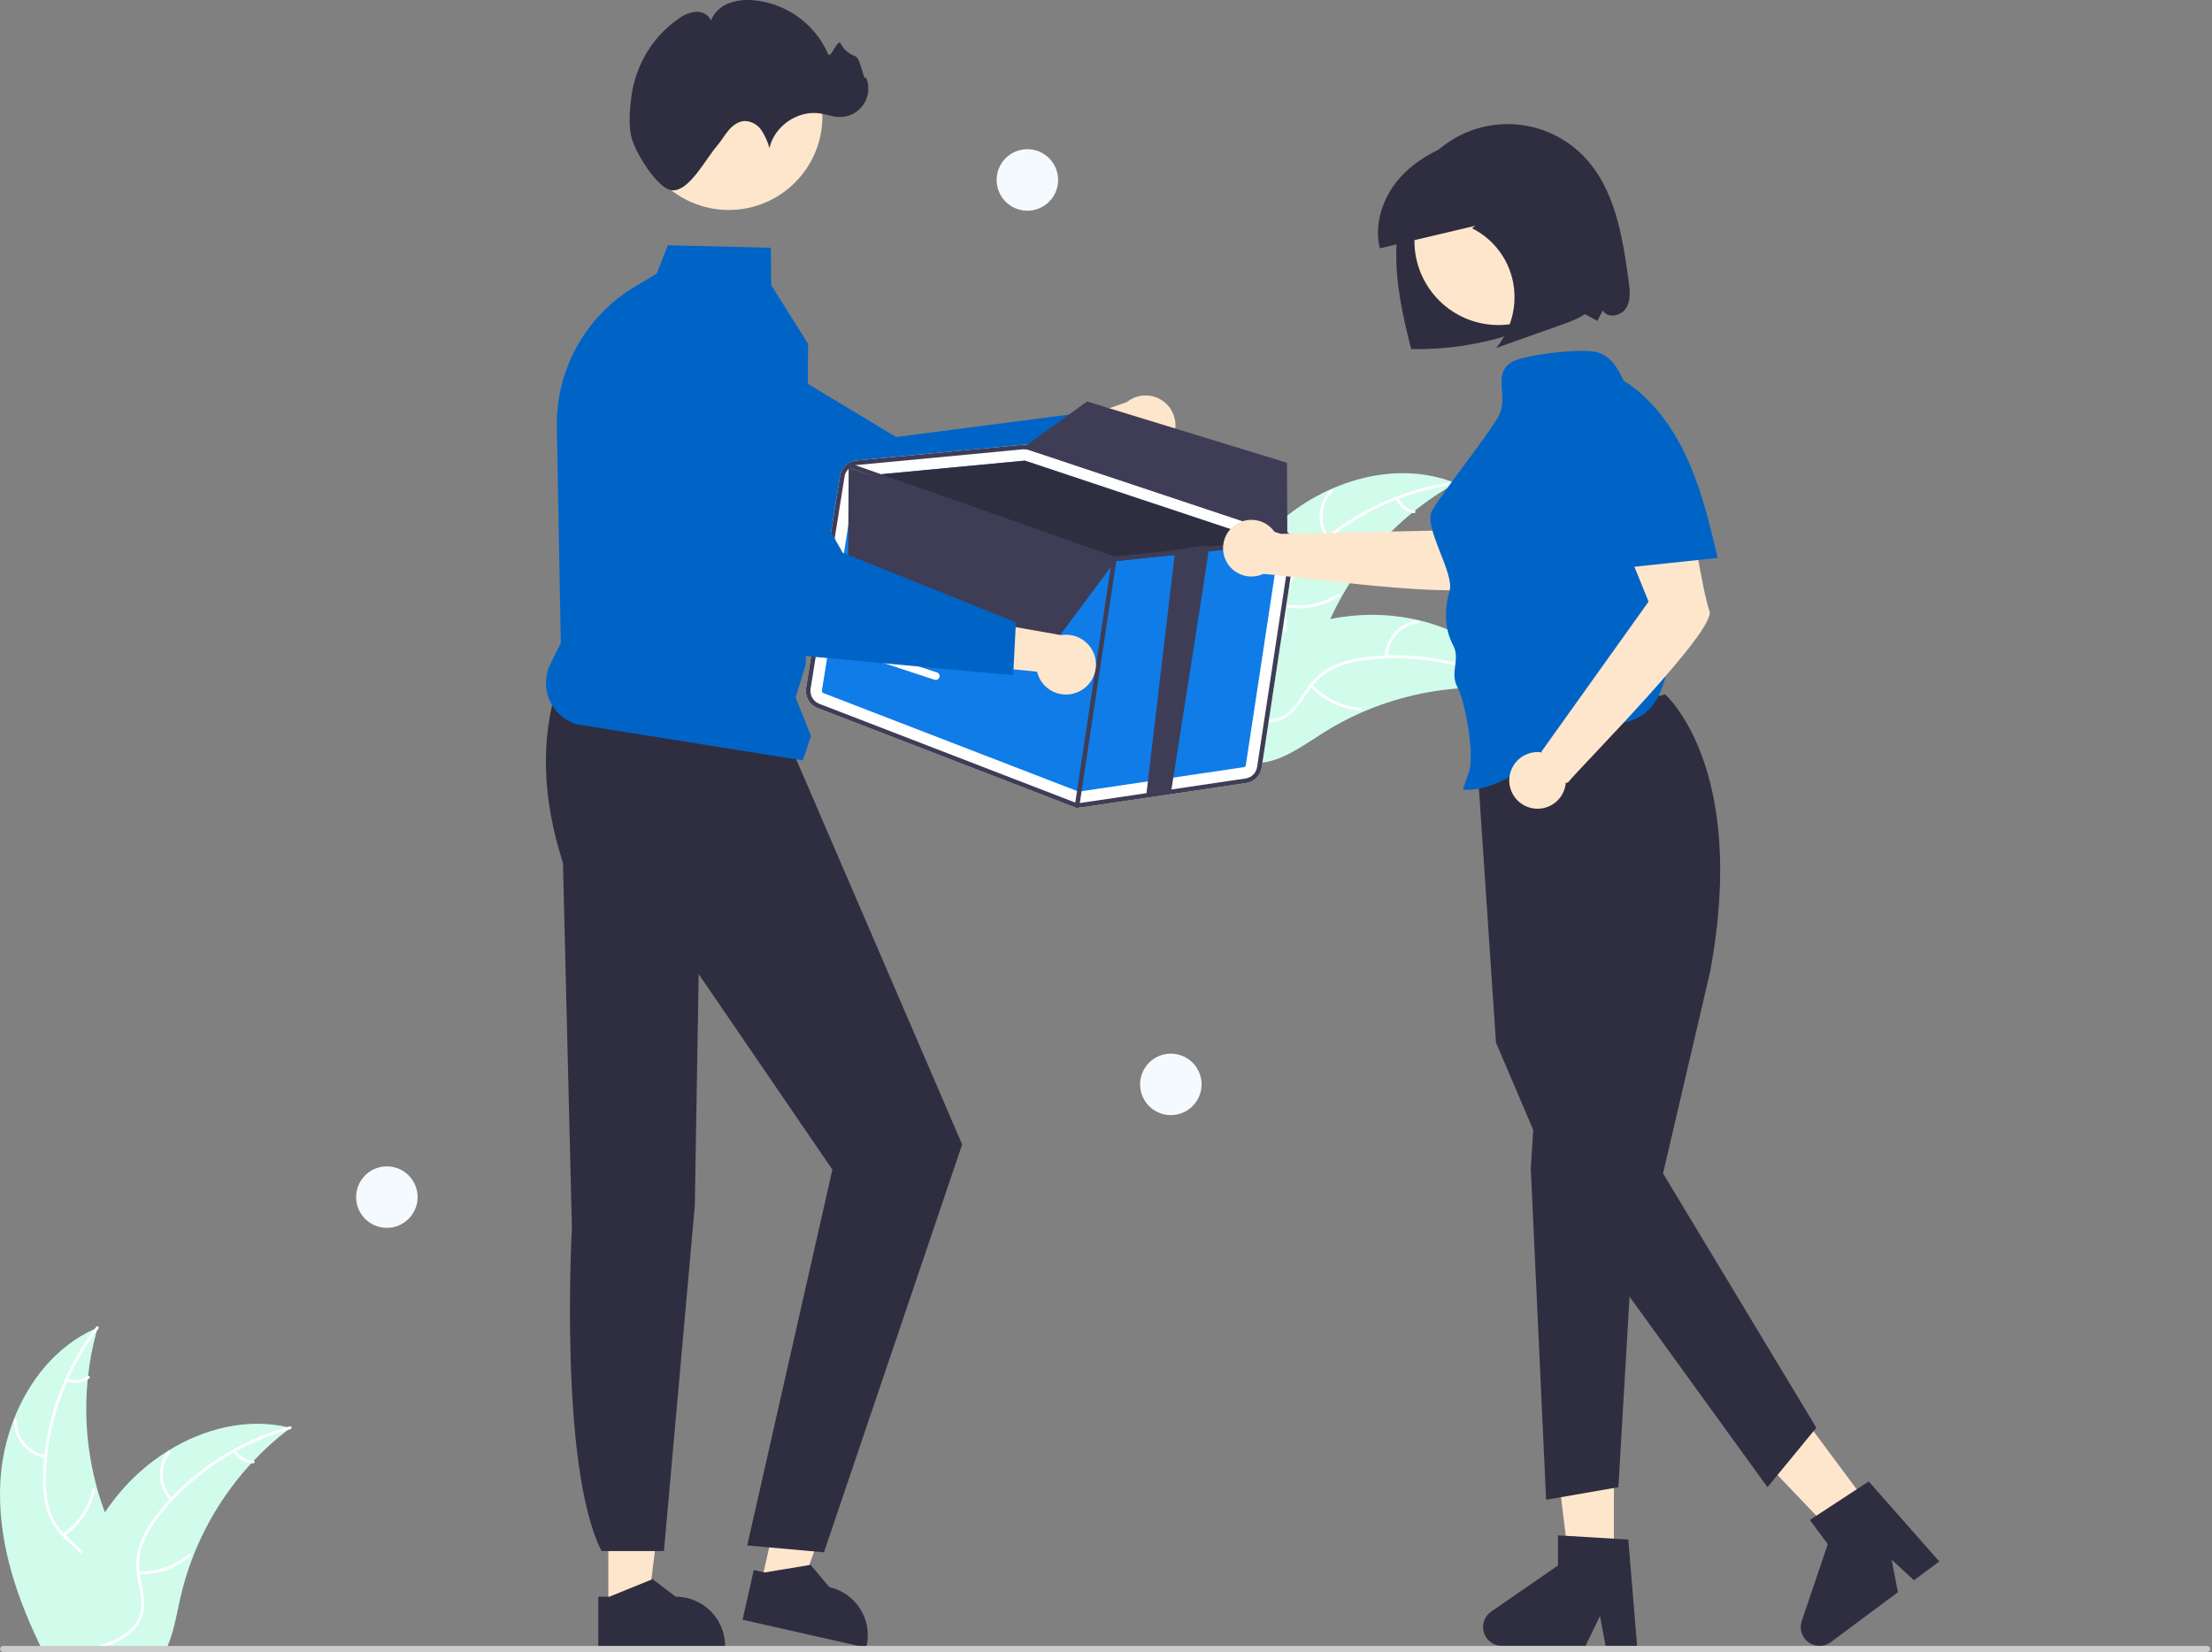 <svg width="470" height="351" viewBox="0 0 470 351" fill="none" xmlns="http://www.w3.org/2000/svg">
<rect x="0" y="0" width="470" height="351" fill="#808080" stroke="none"/>
<g clip-path="url(#clip0_2343_3276)">
<path d="M342.92 333.503H333.576L329.129 297.461H342.92V333.503Z" fill="#FEE6CC"/>
<path d="M347.852 349.693H341.151L339.955 343.366L336.891 349.693H319.118C318.267 349.693 317.437 349.421 316.751 348.916C316.064 348.411 315.558 347.7 315.304 346.887C315.051 346.073 315.064 345.2 315.341 344.395C315.619 343.59 316.147 342.894 316.848 342.41L331.041 332.608V326.212L345.97 327.103L347.852 349.693Z" fill="#2F2E41"/>
<path d="M398.435 321.71L390.936 327.286L365.861 301.018L376.928 292.788L398.435 321.71Z" fill="#FEE6CC"/>
<path d="M412.052 331.759L406.675 335.758L401.94 331.395L403.257 338.3L388.995 348.905C388.311 349.413 387.483 349.69 386.631 349.694C385.779 349.699 384.948 349.431 384.259 348.929C383.57 348.428 383.06 347.719 382.802 346.907C382.545 346.095 382.553 345.222 382.827 344.415L388.367 328.08L384.551 322.948L397.062 314.755L412.052 331.759Z" fill="#2F2E41"/>
<path d="M353.799 147.545C353.799 147.545 371.528 162.862 363.348 206.528L353.361 249.313L385.93 303.345L375.546 315.979L333.205 257.496L317.862 221.505L313.557 157.45L353.799 147.545Z" fill="#2F2E41"/>
<path d="M326.318 231.762L325.252 248.277L328.515 318.653L343.871 315.979L346.806 265.872L326.318 231.762Z" fill="#2F2E41"/>
<path d="M129.257 341.977L137.614 341.977L141.588 309.745L129.256 309.746L129.257 341.977Z" fill="#FEE6CC"/>
<path d="M127.125 339.249L129.477 339.249L138.66 335.515L143.582 339.249H143.582C146.364 339.249 149.031 340.354 150.998 342.32C152.965 344.287 154.07 346.954 154.07 349.736V350.077L127.125 350.078L127.125 339.249Z" fill="#2F2E41"/>
<path d="M161.641 336.712L169.791 338.552L180.769 307.988L168.739 305.271L161.641 336.712Z" fill="#FEE6CC"/>
<path d="M160.162 333.58L162.456 334.098L172.236 332.479L176.215 337.205L176.215 337.205C178.928 337.818 181.287 339.483 182.772 341.835C184.257 344.186 184.748 347.032 184.135 349.745L184.06 350.077L157.777 344.143L160.162 333.58Z" fill="#2F2E41"/>
<path d="M118.674 144.93C114.756 156.746 115.171 169.572 119.616 183.338L121.516 260.844C121.516 260.844 118.685 311.671 127.821 329.556H141.071L147.631 256.202L148.455 206.967L176.861 248.505L158.768 328.357L175.076 329.815L204.436 243.157L168.212 159.083L118.674 144.93Z" fill="#2F2E41"/>
<path d="M271.474 111.273C281.608 102.141 296.683 97.549 309.327 102.669C296.357 109.871 286.351 121.428 281.081 135.296C279.068 140.652 277.387 146.818 272.436 149.685C269.355 151.47 265.522 151.557 262.068 150.696C258.613 149.834 255.447 148.108 252.324 146.398L251.436 146.378C255.425 133.332 261.339 120.406 271.474 111.273Z" fill="#D1FCEC"/>
<path d="M309.257 102.946C298.058 104.393 287.6 109.332 279.368 117.062C277.566 118.694 276.033 120.601 274.825 122.71C273.715 124.804 273.185 127.156 273.291 129.524C273.346 131.733 273.658 133.986 273.175 136.17C272.911 137.285 272.414 138.33 271.717 139.239C271.021 140.148 270.14 140.9 269.133 141.444C266.658 142.867 263.82 143.315 261.029 143.657C257.931 144.037 254.706 144.383 252.024 146.121C251.699 146.331 251.392 145.815 251.716 145.604C256.383 142.581 262.287 143.681 267.305 141.663C269.647 140.721 271.718 139.068 272.452 136.569C273.093 134.384 272.773 132.06 272.699 129.823C272.561 127.515 272.991 125.209 273.95 123.105C275.047 120.941 276.504 118.979 278.259 117.303C282.15 113.467 286.62 110.267 291.505 107.82C297.065 104.996 303.067 103.145 309.251 102.345C309.634 102.295 309.637 102.897 309.257 102.946Z" fill="white"/>
<path d="M281.872 114.418C280.763 112.86 280.243 110.96 280.406 109.055C280.569 107.15 281.404 105.365 282.761 104.018C283.037 103.747 283.472 104.162 283.196 104.434C281.929 105.685 281.152 107.348 281.004 109.123C280.856 110.897 281.347 112.666 282.389 114.109C282.615 114.423 282.097 114.73 281.872 114.418Z" fill="white"/>
<path d="M273.116 128.408C276.964 129.09 280.928 128.296 284.217 126.185C284.543 125.975 284.851 126.492 284.525 126.701C281.099 128.891 276.972 129.709 272.968 128.991C272.587 128.922 272.736 128.339 273.116 128.408Z" fill="white"/>
<path d="M297.114 105.792C297.417 106.484 297.888 107.09 298.484 107.555C299.079 108.02 299.781 108.33 300.526 108.457C300.908 108.521 300.759 109.103 300.379 109.04C299.557 108.896 298.782 108.553 298.123 108.04C297.464 107.528 296.94 106.862 296.598 106.101C296.559 106.032 296.549 105.951 296.568 105.874C296.587 105.797 296.635 105.731 296.702 105.688C296.77 105.648 296.852 105.636 296.929 105.656C297.006 105.675 297.073 105.724 297.114 105.792Z" fill="white"/>
<path d="M323.252 146.711C323.013 146.678 322.773 146.645 322.53 146.616C319.304 146.188 316.048 146.022 312.795 146.121C312.544 146.125 312.289 146.132 312.038 146.143C304.203 146.465 296.497 148.239 289.31 151.375C286.452 152.625 283.692 154.091 281.056 155.76C277.415 158.065 273.652 160.854 269.582 161.794C269.158 161.897 268.729 161.973 268.296 162.023L251.481 147.464C251.46 147.411 251.435 147.363 251.413 147.31L250.715 146.76C250.845 146.664 250.982 146.568 251.112 146.472C251.187 146.417 251.266 146.364 251.341 146.308C251.392 146.272 251.444 146.236 251.488 146.201C251.505 146.189 251.522 146.177 251.536 146.168C251.58 146.133 251.625 146.104 251.666 146.073C252.429 145.532 253.197 144.996 253.971 144.464C253.974 144.461 253.974 144.461 253.982 144.46C259.838 140.352 266.16 136.953 272.817 134.335C273.017 134.26 273.22 134.18 273.427 134.111C276.425 132.997 279.509 132.129 282.648 131.517C284.368 131.187 286.104 130.944 287.848 130.79C292.357 130.4 296.899 130.722 301.307 131.744C310.095 133.782 318.133 138.607 322.894 146.133C323.016 146.325 323.134 146.515 323.252 146.711Z" fill="#D1FCEC"/>
<path d="M323.029 146.891C313.215 141.304 301.892 138.951 290.665 140.167C288.244 140.385 285.872 140.984 283.637 141.942C281.49 142.945 279.651 144.504 278.31 146.458C277.024 148.255 275.916 150.242 274.215 151.695C273.334 152.426 272.307 152.962 271.204 153.268C270.101 153.575 268.945 153.644 267.813 153.473C264.981 153.119 262.445 151.768 260.01 150.361C257.308 148.798 254.525 147.133 251.337 146.906C250.951 146.878 251.016 146.28 251.402 146.308C256.948 146.703 261.001 151.137 266.222 152.547C268.659 153.204 271.308 153.132 273.398 151.578C275.226 150.219 276.37 148.171 277.657 146.341C278.936 144.415 280.668 142.832 282.7 141.73C284.879 140.662 287.224 139.973 289.634 139.692C295.051 138.972 300.546 139.108 305.92 140.095C312.059 141.188 317.967 143.323 323.386 146.408C323.721 146.599 323.362 147.081 323.029 146.891Z" fill="white"/>
<path d="M294.258 139.563C294.31 137.651 295.039 135.821 296.316 134.398C297.593 132.975 299.334 132.052 301.229 131.794C301.612 131.743 301.709 132.337 301.325 132.388C299.561 132.625 297.939 133.484 296.752 134.812C295.566 136.139 294.893 137.847 294.856 139.627C294.847 140.014 294.249 139.947 294.258 139.563Z" fill="white"/>
<path d="M278.843 145.462C281.505 148.323 285.148 150.076 289.045 150.371C289.431 150.4 289.366 150.998 288.981 150.969C284.926 150.654 281.138 148.823 278.374 145.839C278.111 145.554 278.581 145.179 278.843 145.462Z" fill="white"/>
<path d="M311.619 141.854C311.445 142.589 311.456 143.356 311.652 144.086C311.848 144.816 312.221 145.486 312.74 146.035C313.007 146.317 312.536 146.692 312.271 146.412C311.701 145.802 311.29 145.062 311.072 144.256C310.854 143.45 310.837 142.603 311.022 141.789C311.033 141.711 311.073 141.64 311.135 141.59C311.196 141.541 311.274 141.516 311.353 141.522C311.432 141.531 311.504 141.571 311.554 141.633C311.604 141.695 311.628 141.774 311.619 141.854Z" fill="white"/>
<path d="M27.911 341.392C27.122 344.353 25.048 346.819 22.544 348.616C22.136 348.91 21.716 349.182 21.292 349.438C21.161 349.514 21.031 349.596 20.895 349.666C20.748 349.754 20.601 349.835 20.454 349.911H8.679C8.467 349.481 8.26 349.046 8.053 348.616C3.007 338.012 -0.537 326.569 0.067 314.914C0.307 310.393 1.257 305.939 2.881 301.713C6.115 293.292 12.016 286.003 20.132 282.334C20.334 282.241 20.546 282.149 20.753 282.062C20.688 282.296 20.622 282.524 20.557 282.758C19.686 285.895 19.071 289.097 18.717 292.334C18.684 292.584 18.657 292.835 18.635 293.09C17.862 300.895 18.549 308.776 20.66 316.329C20.666 316.346 20.671 316.368 20.677 316.384C21.14 318.055 21.677 319.701 22.288 321.321C22.767 322.601 23.284 323.863 23.851 325.105C26.213 330.314 29.381 335.867 27.911 341.392Z" fill="#D1FCEC"/>
<path d="M20.9 282.307C20.786 282.459 20.671 282.606 20.557 282.759C18.166 285.927 16.136 289.352 14.504 292.971C14.417 293.15 14.335 293.33 14.264 293.515C12.028 298.568 10.592 303.938 10.007 309.432C10.001 309.47 9.997 309.508 9.996 309.547C9.86 310.832 9.779 312.127 9.746 313.423C9.625 315.851 9.888 318.284 10.524 320.63C11.105 322.546 12.122 324.302 13.497 325.758C13.633 325.905 13.769 326.052 13.916 326.194C14.025 326.308 14.144 326.422 14.259 326.531C15.358 327.582 16.561 328.556 17.596 329.683C18.07 330.188 18.498 330.735 18.875 331.316C19.477 332.29 19.866 333.381 20.016 334.516C20.166 335.651 20.074 336.806 19.746 337.903C19.006 340.657 17.313 342.982 15.582 345.197C14.716 346.308 13.823 347.429 13.05 348.616C12.767 349.041 12.506 349.471 12.266 349.912H11.58C11.809 349.471 12.059 349.041 12.332 348.616C14.319 345.486 17.144 342.797 18.608 339.351C19.599 337.026 19.898 334.392 18.646 332.111C18.279 331.448 17.835 330.83 17.323 330.271C16.327 329.144 15.135 328.18 14.052 327.163C13.78 326.907 13.513 326.645 13.257 326.373C11.901 324.995 10.854 323.343 10.187 321.528C9.431 319.223 9.074 316.806 9.131 314.381C9.131 312.835 9.212 311.278 9.365 309.732C9.381 309.536 9.403 309.334 9.425 309.133C10.538 299.404 14.235 290.151 20.132 282.334C20.241 282.181 20.356 282.034 20.47 281.888C20.704 281.583 21.134 282.007 20.9 282.307Z" fill="white"/>
<path d="M9.645 309.783C7.76 309.466 6.048 308.489 4.816 307.027C3.584 305.565 2.912 303.713 2.92 301.801C2.921 301.723 2.952 301.648 3.007 301.593C3.062 301.538 3.136 301.506 3.214 301.504C3.292 301.502 3.368 301.531 3.425 301.584C3.482 301.637 3.517 301.71 3.521 301.788C3.511 303.568 4.137 305.294 5.287 306.653C6.437 308.012 8.035 308.915 9.792 309.2C10.174 309.262 10.025 309.845 9.645 309.783Z" fill="white"/>
<path d="M13.346 325.867C16.549 323.628 18.791 320.264 19.624 316.445C19.707 316.067 20.29 316.214 20.207 316.592C19.333 320.564 16.993 324.061 13.654 326.383C13.336 326.605 13.03 326.087 13.346 325.867Z" fill="white"/>
<path d="M14.323 292.907C15.027 293.181 15.789 293.277 16.539 293.184C17.289 293.092 18.004 292.815 18.62 292.378C18.936 292.153 19.242 292.67 18.929 292.894C18.245 293.374 17.455 293.679 16.627 293.783C15.798 293.887 14.957 293.786 14.176 293.49C14.1 293.468 14.036 293.418 13.995 293.35C13.955 293.282 13.941 293.202 13.958 293.125C13.978 293.048 14.028 292.981 14.096 292.941C14.164 292.9 14.246 292.888 14.323 292.907Z" fill="white"/>
<path d="M61.738 303.357C61.548 303.504 61.352 303.651 61.161 303.804C58.577 305.782 56.157 307.966 53.927 310.336C53.753 310.516 53.578 310.701 53.41 310.886L53.404 310.892C48.115 316.633 43.933 323.303 41.069 330.565L41.053 330.614C41.047 330.63 41.042 330.641 41.036 330.657C39.901 333.564 38.986 336.552 38.298 339.596C37.634 342.568 37.09 345.753 36.05 348.616C35.892 349.057 35.718 349.493 35.533 349.912H11.33C11.412 349.482 11.499 349.046 11.586 348.616C12.817 342.308 14.741 336.156 17.324 330.271C17.411 330.075 17.498 329.879 17.596 329.683C18.929 326.775 20.496 323.981 22.283 321.327L22.283 321.325L22.284 321.323L22.286 321.322L22.288 321.322C23.269 319.874 24.323 318.476 25.445 317.135C28.357 313.672 31.796 310.688 35.636 308.295C35.658 308.279 35.685 308.268 35.707 308.251C43.35 303.51 52.408 301.251 61.069 303.205H61.074C61.297 303.254 61.515 303.303 61.738 303.357Z" fill="#D1FCEC"/>
<path d="M61.712 303.646C61.527 303.695 61.342 303.749 61.162 303.804C57.347 304.894 53.664 306.404 50.182 308.306C50.008 308.398 49.834 308.496 49.66 308.594C44.847 311.28 40.479 314.694 36.709 318.714C36.706 318.717 36.704 318.721 36.704 318.725C36.66 318.768 36.611 318.817 36.573 318.861C35.702 319.797 34.864 320.772 34.069 321.773C32.514 323.641 31.262 325.74 30.356 327.995C29.665 329.875 29.421 331.89 29.643 333.88C29.66 334.081 29.687 334.277 29.714 334.479C29.736 334.637 29.758 334.794 29.785 334.958C30.144 337.141 30.765 339.329 30.59 341.556C30.484 342.696 30.138 343.802 29.574 344.799C29.01 345.797 28.242 346.663 27.319 347.342C26.691 347.827 26.021 348.254 25.316 348.616C24.307 349.136 23.256 349.569 22.174 349.912H20.035C20.324 349.83 20.607 349.748 20.895 349.667C21.919 349.378 22.924 349.027 23.906 348.616C24.466 348.382 25.012 348.112 25.539 347.81C27.727 346.553 29.551 344.626 29.932 342.051C30.264 339.797 29.622 337.544 29.24 335.339C29.175 334.958 29.115 334.582 29.082 334.207C28.823 332.297 28.98 330.355 29.545 328.513C30.328 326.215 31.5 324.068 33.007 322.165C33.94 320.926 34.936 319.736 35.991 318.6C36.121 318.453 36.257 318.306 36.399 318.159C40.248 314.11 44.692 310.671 49.578 307.963H49.583C53.216 305.94 57.071 304.344 61.069 303.205H61.075C61.255 303.15 61.44 303.096 61.619 303.047C61.995 302.949 62.082 303.542 61.712 303.646Z" fill="white"/>
<path d="M36.183 318.805C34.868 317.417 34.09 315.607 33.986 313.698C33.883 311.789 34.462 309.905 35.619 308.383C35.854 308.076 36.343 308.427 36.107 308.735C35.027 310.15 34.488 311.905 34.588 313.682C34.688 315.46 35.42 317.143 36.652 318.429C36.919 318.708 36.449 319.083 36.183 318.805Z" fill="white"/>
<path d="M29.455 333.876C33.361 334.017 37.176 332.68 40.141 330.133C40.434 329.88 40.811 330.349 40.517 330.602C37.428 333.247 33.455 334.629 29.39 334.474C29.003 334.459 29.07 333.861 29.455 333.876Z" fill="white"/>
<path d="M50.08 308.149C50.477 308.792 51.027 309.326 51.681 309.704C52.336 310.082 53.074 310.291 53.829 310.313C54.217 310.324 54.149 310.921 53.764 310.911C52.93 310.883 52.115 310.651 51.391 310.235C50.667 309.819 50.056 309.232 49.611 308.526C49.564 308.463 49.542 308.384 49.551 308.305C49.559 308.227 49.597 308.154 49.657 308.103C49.719 308.053 49.799 308.03 49.878 308.039C49.957 308.047 50.03 308.087 50.08 308.149Z" fill="white"/>
<path d="M248.44 94.246C247.882 94.981 247.169 95.584 246.351 96.014C245.534 96.443 244.633 96.688 243.711 96.732C242.789 96.775 241.868 96.616 241.015 96.265C240.161 95.915 239.394 95.381 238.769 94.702L218.191 103.651L220.196 92.164L239.429 85.427C240.639 84.452 242.165 83.955 243.718 84.03C245.27 84.105 246.741 84.747 247.852 85.834C248.963 86.921 249.636 88.378 249.744 89.928C249.853 91.478 249.389 93.015 248.44 94.246Z" fill="#FEE6CC"/>
<path d="M234.708 97.833L186.914 119.122L186.812 119.085L132.339 99.674C128.281 97.553 125.188 93.962 123.692 89.635C122.196 85.308 122.411 80.573 124.292 76.399C125.335 74.093 126.854 72.034 128.75 70.357C130.646 68.681 132.876 67.425 135.292 66.672C137.709 65.92 140.257 65.687 142.77 65.99C145.282 66.294 147.702 67.126 149.87 68.431L190.409 92.851L229.718 87.757L234.708 97.833Z" fill="#0064C7"/>
<path d="M469.626 350.352C469.627 350.437 469.61 350.521 469.578 350.6C469.545 350.679 469.497 350.75 469.437 350.811C469.377 350.871 469.305 350.918 469.227 350.951C469.148 350.983 469.064 351 468.979 351H0.665C0.494 351 0.329 350.931 0.207 350.81C0.086 350.688 0.018 350.524 0.018 350.352C0.018 350.18 0.086 350.015 0.207 349.894C0.329 349.772 0.494 349.704 0.665 349.704H468.979C469.064 349.704 469.148 349.72 469.227 349.753C469.305 349.785 469.377 349.833 469.437 349.893C469.497 349.953 469.545 350.025 469.578 350.104C469.61 350.182 469.627 350.267 469.626 350.352Z" fill="#CCCCCC"/>
<path d="M170.575 161.567L122.395 153.86C121.131 153.455 119.97 152.782 118.992 151.886C118.013 150.99 117.239 149.893 116.724 148.671C116.21 147.448 115.965 146.128 116.009 144.802C116.052 143.476 116.382 142.175 116.976 140.988L119.16 136.618L118.312 90.702C118.209 84.73 119.682 78.835 122.581 73.613C125.48 68.39 129.703 64.023 134.826 60.95L139.524 58.141L141.899 52.111L163.793 52.645L163.857 60.553L171.698 73.057L171.698 73.109L171.206 141.162L169.045 148.185L172.312 156.354L170.575 161.567Z" fill="#0064C7"/>
<path d="M154.85 44.613C165.837 44.613 174.744 35.706 174.744 24.72C174.744 13.733 165.837 4.826 154.85 4.826C143.864 4.826 134.957 13.733 134.957 24.72C134.957 35.706 143.864 44.613 154.85 44.613Z" fill="#FEE6CC"/>
<path d="M134.134 29.056C133.541 26.557 133.813 23.039 134.149 20.522C135.028 13.924 138.692 7.651 144.259 3.935C145.315 3.133 146.569 2.635 147.887 2.493C149.204 2.438 150.632 3.143 151.036 4.398C151.368 3.57 151.866 2.819 152.499 2.191C153.133 1.562 153.888 1.071 154.719 0.746C156.388 0.106 158.183 -0.135 159.962 0.04C163.409 0.324 166.716 1.536 169.53 3.548C172.344 5.559 174.561 8.296 175.946 11.466C176.477 12.728 177.962 8.065 178.635 9.258C179.253 10.498 180.333 11.446 181.642 11.9C182.961 12.268 183.497 17.703 184.016 16.436C184.419 17.372 184.578 18.396 184.479 19.41C184.379 20.425 184.025 21.398 183.449 22.239C182.872 23.08 182.092 23.761 181.181 24.22C180.271 24.678 179.259 24.898 178.24 24.86C176.897 24.81 175.613 24.316 174.287 24.103C169.542 23.343 164.51 26.783 163.496 31.48C163.132 30.122 162.552 28.831 161.778 27.658C161.385 27.074 160.858 26.593 160.241 26.254C159.624 25.916 158.936 25.729 158.232 25.71C156.882 25.76 155.696 26.643 154.82 27.671C153.944 28.7 153.287 29.899 152.404 30.922C149.816 33.923 146.314 40.922 142.625 40.411C139.714 40.009 134.944 32.469 134.134 29.056Z" fill="#2F2E41"/>
<path d="M275.104 116.788C275.243 115.881 275.057 114.954 274.578 114.172C274.099 113.389 273.358 112.802 272.487 112.513L218.914 94.67C218.401 94.499 217.857 94.436 217.318 94.487L203.89 95.757L196.185 96.488L181.967 97.831C181.108 97.913 180.302 98.278 179.673 98.868C179.044 99.458 178.628 100.24 178.492 101.092L171.273 146.186C171.136 147.065 171.304 147.965 171.748 148.737C172.191 149.508 172.885 150.106 173.714 150.43L227.846 171.325C228.1 171.424 228.364 171.494 228.633 171.536C229.025 171.6 229.425 171.603 229.818 171.545L264.796 166.361C265.621 166.242 266.386 165.859 266.977 165.271C267.567 164.683 267.952 163.92 268.075 163.095L275.104 116.788Z" fill="white"/>
<path d="M174.94 147.253L229.072 168.147C229.15 168.178 229.236 168.188 229.32 168.176L264.294 162.993C264.398 162.979 264.494 162.931 264.568 162.857C264.642 162.783 264.691 162.687 264.705 162.584L271.738 116.276C271.754 116.163 271.73 116.048 271.671 115.95C271.611 115.853 271.52 115.779 271.412 115.742L271.052 115.62L217.836 97.903C217.812 97.894 217.786 97.888 217.761 97.885C217.72 97.877 217.678 97.875 217.636 97.878L184.884 100.978L182.285 101.221C182.179 101.233 182.079 101.279 182.001 101.352C181.923 101.426 181.871 101.523 181.853 101.629L174.635 146.721C174.617 146.831 174.638 146.944 174.693 147.041C174.749 147.138 174.836 147.212 174.94 147.253Z" fill="#107CE8"/>
<path d="M184.885 100.978L217.636 97.878C217.678 97.875 217.72 97.877 217.761 97.885C217.787 97.888 217.812 97.894 217.836 97.903L271.052 115.62L257.015 117.106L251.761 117.659L236.813 119.239C236.769 119.241 236.725 119.24 236.682 119.237C236.655 119.229 236.629 119.221 236.597 119.212L184.885 100.978Z" fill="#2F2E41"/>
<path d="M173.712 150.433L227.844 171.327C228.099 171.425 228.364 171.494 228.634 171.534C229.026 171.598 229.425 171.603 229.819 171.548L264.793 166.365C265.618 166.245 266.383 165.862 266.974 165.273C267.565 164.685 267.951 163.921 268.074 163.097L275.102 116.788C275.206 116.106 275.127 115.408 274.874 114.765C274.839 114.68 274.803 114.594 274.762 114.514C274.483 113.927 274.059 113.422 273.529 113.045C273.211 112.817 272.859 112.637 272.487 112.514L272.423 112.491L218.916 94.67C218.698 94.6 218.474 94.546 218.248 94.508C217.939 94.464 217.626 94.458 217.315 94.49L203.889 95.755L196.185 96.49L181.964 97.833C181.383 97.887 180.821 98.073 180.321 98.376C180.283 98.394 180.246 98.416 180.211 98.442C180.186 98.458 180.163 98.476 180.14 98.495C179.704 98.793 179.333 99.177 179.05 99.622C178.766 100.068 178.577 100.567 178.493 101.088L171.269 146.186C171.132 147.066 171.3 147.966 171.744 148.739C172.188 149.511 172.883 150.108 173.712 150.433ZM179.451 101.246C179.539 100.705 179.778 100.201 180.142 99.791C180.252 99.66 180.376 99.54 180.51 99.433C180.877 99.136 181.312 98.933 181.775 98.843C181.866 98.824 181.959 98.811 182.052 98.804L205.996 96.542L217.408 95.456C217.486 95.447 217.557 95.448 217.628 95.444C217.801 95.44 217.974 95.453 218.144 95.482C218.301 95.502 218.455 95.539 218.604 95.592L272.174 113.435C272.217 113.45 272.253 113.465 272.296 113.48C272.783 113.661 273.211 113.972 273.533 114.38C273.788 114.692 273.974 115.054 274.079 115.443C274.184 115.832 274.206 116.239 274.143 116.637L267.11 162.95C267.017 163.567 266.729 164.139 266.287 164.58C265.845 165.021 265.273 165.309 264.655 165.4L229.676 170.583C229.176 170.655 228.665 170.597 228.194 170.414L174.061 149.526C173.441 149.281 172.922 148.833 172.59 148.255C172.257 147.676 172.132 147.002 172.233 146.343L179.451 101.246Z" fill="#3F3D56"/>
<path d="M180.024 98.741C180.053 98.659 180.103 98.587 180.17 98.531C180.192 98.513 180.216 98.497 180.24 98.483C180.263 98.474 180.286 98.46 180.309 98.451C180.418 98.408 180.538 98.406 180.649 98.445L181.775 98.843L236.819 118.26L249.702 116.899L256.911 116.139L272.169 114.523L273.533 114.38L273.799 114.351C273.913 114.341 274.027 114.37 274.122 114.435C274.217 114.5 274.286 114.596 274.317 114.707C274.324 114.732 274.329 114.758 274.331 114.785C274.343 114.889 274.32 114.995 274.266 115.086C274.212 115.176 274.13 115.247 274.032 115.287C273.989 115.304 273.944 115.317 273.897 115.323L272.041 115.517L257.015 117.106L251.762 117.659L236.813 119.239C236.77 119.241 236.726 119.24 236.682 119.237C236.656 119.229 236.629 119.221 236.597 119.212L180.51 99.433L180.32 99.366C180.276 99.351 180.236 99.329 180.2 99.299C180.116 99.237 180.053 99.15 180.021 99.049C179.989 98.949 179.99 98.841 180.024 98.741Z" fill="#3F3D56"/>
<path d="M228.781 171.676C228.654 171.655 228.541 171.586 228.465 171.482C228.389 171.379 228.357 171.25 228.377 171.123L236.279 118.682C236.298 118.554 236.367 118.439 236.471 118.363C236.575 118.286 236.705 118.254 236.833 118.273L236.837 118.274C236.964 118.294 237.077 118.363 237.153 118.467C237.229 118.571 237.26 118.7 237.241 118.827L229.339 171.268C229.319 171.395 229.25 171.51 229.146 171.587C229.043 171.663 228.913 171.696 228.785 171.676L228.781 171.676Z" fill="#3F3D56"/>
<path d="M248.812 168.349L243.557 168.903L249.704 116.897C249.704 116.897 256.724 115.627 256.911 116.136C257.027 116.44 248.862 168.015 248.812 168.349Z" fill="#3F3D56"/>
<path d="M180.321 99.365L180.18 123.082L222.165 139.08L237.242 118.827L180.321 99.365Z" fill="#3F3D56"/>
<path d="M273.534 114.381C273.183 113.94 272.711 113.611 272.175 113.435L218.606 95.592C218.456 95.542 218.301 95.504 218.144 95.48C217.974 95.45 217.8 95.437 217.627 95.441L217.714 94.898L218.25 94.51L230.971 85.3L273.454 98.319L273.527 113.045L273.534 114.381Z" fill="#3F3D56"/>
<path d="M182.462 137.437C182.522 137.443 182.582 137.456 182.639 137.474L199.076 142.873C199.282 142.94 199.452 143.087 199.55 143.28C199.648 143.473 199.665 143.698 199.597 143.903C199.53 144.109 199.383 144.28 199.19 144.377C198.997 144.475 198.772 144.492 198.567 144.425L182.13 139.026C181.939 138.964 181.778 138.833 181.678 138.659C181.577 138.485 181.545 138.28 181.586 138.083C181.627 137.887 181.739 137.712 181.9 137.593C182.062 137.474 182.262 137.418 182.462 137.437Z" fill="white"/>
<path d="M248.777 236.928C252.384 236.928 255.309 234.003 255.309 230.396C255.309 226.788 252.384 223.863 248.777 223.863C245.169 223.863 242.244 226.788 242.244 230.396C242.244 234.003 245.169 236.928 248.777 236.928Z" fill="#F5FAFF"/>
<path d="M82.2 260.88C85.808 260.88 88.733 257.956 88.733 254.348C88.733 250.74 85.808 247.815 82.2 247.815C78.593 247.815 75.668 250.74 75.668 254.348C75.668 257.956 78.593 260.88 82.2 260.88Z" fill="#F5FAFF"/>
<path d="M218.292 44.767C221.9 44.767 224.825 41.842 224.825 38.234C224.825 34.627 221.9 31.702 218.292 31.702C214.684 31.702 211.76 34.627 211.76 38.234C211.76 41.842 214.684 44.767 218.292 44.767Z" fill="#F5FAFF"/>
<path d="M229.01 147.045C228.164 147.413 227.247 147.591 226.324 147.566C225.401 147.541 224.495 147.314 223.669 146.901C222.844 146.488 222.119 145.899 221.545 145.175C220.972 144.452 220.564 143.612 220.351 142.713L198.025 140.458L205.391 131.418L225.462 134.946C226.995 134.687 228.569 135 229.886 135.824C231.204 136.649 232.173 137.928 232.61 139.42C233.048 140.911 232.923 142.511 232.259 143.916C231.596 145.322 230.44 146.435 229.01 147.045Z" fill="#FEE6CC"/>
<path d="M215.28 143.459L163.179 138.658L163.108 138.576L125.083 95.007C122.581 91.173 121.639 86.528 122.45 82.022C123.261 77.516 125.763 73.49 129.446 70.77C131.483 69.268 133.815 68.215 136.289 67.68C138.762 67.145 141.321 67.139 143.797 67.664C146.273 68.189 148.61 69.233 150.653 70.726C152.697 72.219 154.401 74.128 155.653 76.327L179.073 117.451L215.854 132.229L215.28 143.459Z" fill="#0064C7"/>
<path d="M346.048 59.672C344.755 50.181 343.132 39.992 336.438 33.141C334.314 30.967 331.772 29.246 328.965 28.081C326.158 26.916 323.144 26.332 320.105 26.363C317.066 26.395 314.065 27.041 311.282 28.264C308.5 29.487 305.994 31.26 303.916 33.477C299.043 38.675 296.891 45.974 296.694 53.096C296.497 60.218 298.084 67.261 299.843 74.165C309.155 74.351 318.398 72.532 326.945 68.831C329.082 67.903 331.185 66.855 333.443 66.28C335.701 65.705 337.31 67.151 339.411 68.16L340.564 65.952C341.508 67.708 344.43 67.188 345.49 65.499C346.55 63.81 346.318 61.647 346.048 59.672Z" fill="#2F2E41"/>
<path d="M309.136 112.644L271.098 113.457C270.514 112.447 269.649 111.629 268.608 111.102C267.567 110.575 266.396 110.362 265.236 110.488C264.077 110.615 262.979 111.075 262.076 111.814C261.174 112.554 260.505 113.539 260.153 114.651C259.8 115.763 259.778 116.953 260.09 118.078C260.401 119.202 261.033 120.211 261.908 120.983C262.782 121.755 263.863 122.255 265.017 122.425C266.171 122.594 267.349 122.424 268.409 121.935C273.454 122.222 312.923 127.824 315.277 124.213C317.667 120.549 330.424 107.618 330.424 107.618L320.618 93.658L309.136 112.644Z" fill="#FEE6CC"/>
<path d="M318.407 69.062C328.277 69.062 336.278 61.06 336.278 51.19C336.278 41.32 328.277 33.318 318.407 33.318C308.537 33.318 300.535 41.32 300.535 51.19C300.535 61.06 308.537 69.062 318.407 69.062Z" fill="#FEE6CC"/>
<path d="M347.03 85.577C344.924 81.385 343.9 76.207 339.41 74.848C336.378 73.93 324.115 75.306 321.352 76.855C316.756 79.431 320.921 84.259 318.209 88.777C315.261 93.689 307.25 103.546 304.302 108.458C302.276 111.834 309.102 121.745 308.006 125.528C306.91 129.31 306.858 133.556 308.724 137.023C310.395 140.127 307.978 142.872 309.658 145.971C311.405 149.193 313.55 161.242 311.923 164.527L310.835 167.794C321.639 168.428 330.723 155.521 341.46 154.162C344.126 153.824 346.896 153.383 349.093 151.835C352.33 149.555 353.61 145.417 354.41 141.539C358.259 122.584 355.661 102.886 347.03 85.577Z" fill="#0064C7"/>
<path d="M363.228 129.834C361.723 125.727 358.999 107.768 358.999 107.768L341.947 107.268L350.284 127.829L327.534 159.676C327.534 159.676 327.577 159.746 327.653 159.871C326.457 159.679 325.231 159.853 324.135 160.369C323.039 160.886 322.125 161.721 321.512 162.766C320.898 163.81 320.615 165.016 320.698 166.224C320.781 167.433 321.227 168.588 321.977 169.539C322.728 170.49 323.748 171.192 324.904 171.554C326.06 171.915 327.299 171.919 328.457 171.566C329.616 171.212 330.64 170.516 331.397 169.571C332.154 168.625 332.608 167.473 332.699 166.265C332.783 166.313 332.881 166.33 332.976 166.314C333.071 166.297 333.158 166.248 333.221 166.175C335.752 162.999 364.733 133.942 363.228 129.834Z" fill="#FEE6CC"/>
<path d="M364.962 118.492C363.397 111.887 361.82 105.245 359.181 98.99C356.543 92.735 352.765 86.827 347.452 82.602C345.753 81.251 343.854 80.058 341.725 79.638C339.596 79.218 337.196 79.688 335.701 81.261C333.307 83.778 334.028 87.818 334.905 91.178C337.493 101.086 340.081 110.994 342.669 120.901C350.143 120.109 357.617 119.317 365.091 118.525L364.962 118.492Z" fill="#0064C7"/>
<path d="M340.305 53.669C339.647 49.345 338.959 44.986 337.413 40.915C335.867 36.844 333.374 33.031 329.799 30.725C324.138 27.074 316.81 27.778 310.463 29.878C305.555 31.503 300.764 33.971 297.302 37.94C293.841 41.909 291.897 47.572 293.185 52.761C299.955 51.162 306.725 49.562 313.494 47.963L312.753 48.486C314.976 49.595 316.917 51.195 318.429 53.166C319.941 55.136 320.985 57.426 321.48 59.86C321.964 62.323 321.895 64.864 321.276 67.297C320.658 69.731 319.507 71.996 317.906 73.93C322.523 72.292 327.14 70.655 331.757 69.017C334.607 68.006 337.657 66.841 339.347 64.248C341.307 61.241 340.851 57.257 340.305 53.669Z" fill="#2F2E41"/>
</g>
<defs>
<clipPath id="clip0_2343_3276">
<rect width="469.627" height="351" fill="white"/>
</clipPath>
</defs>
</svg>
